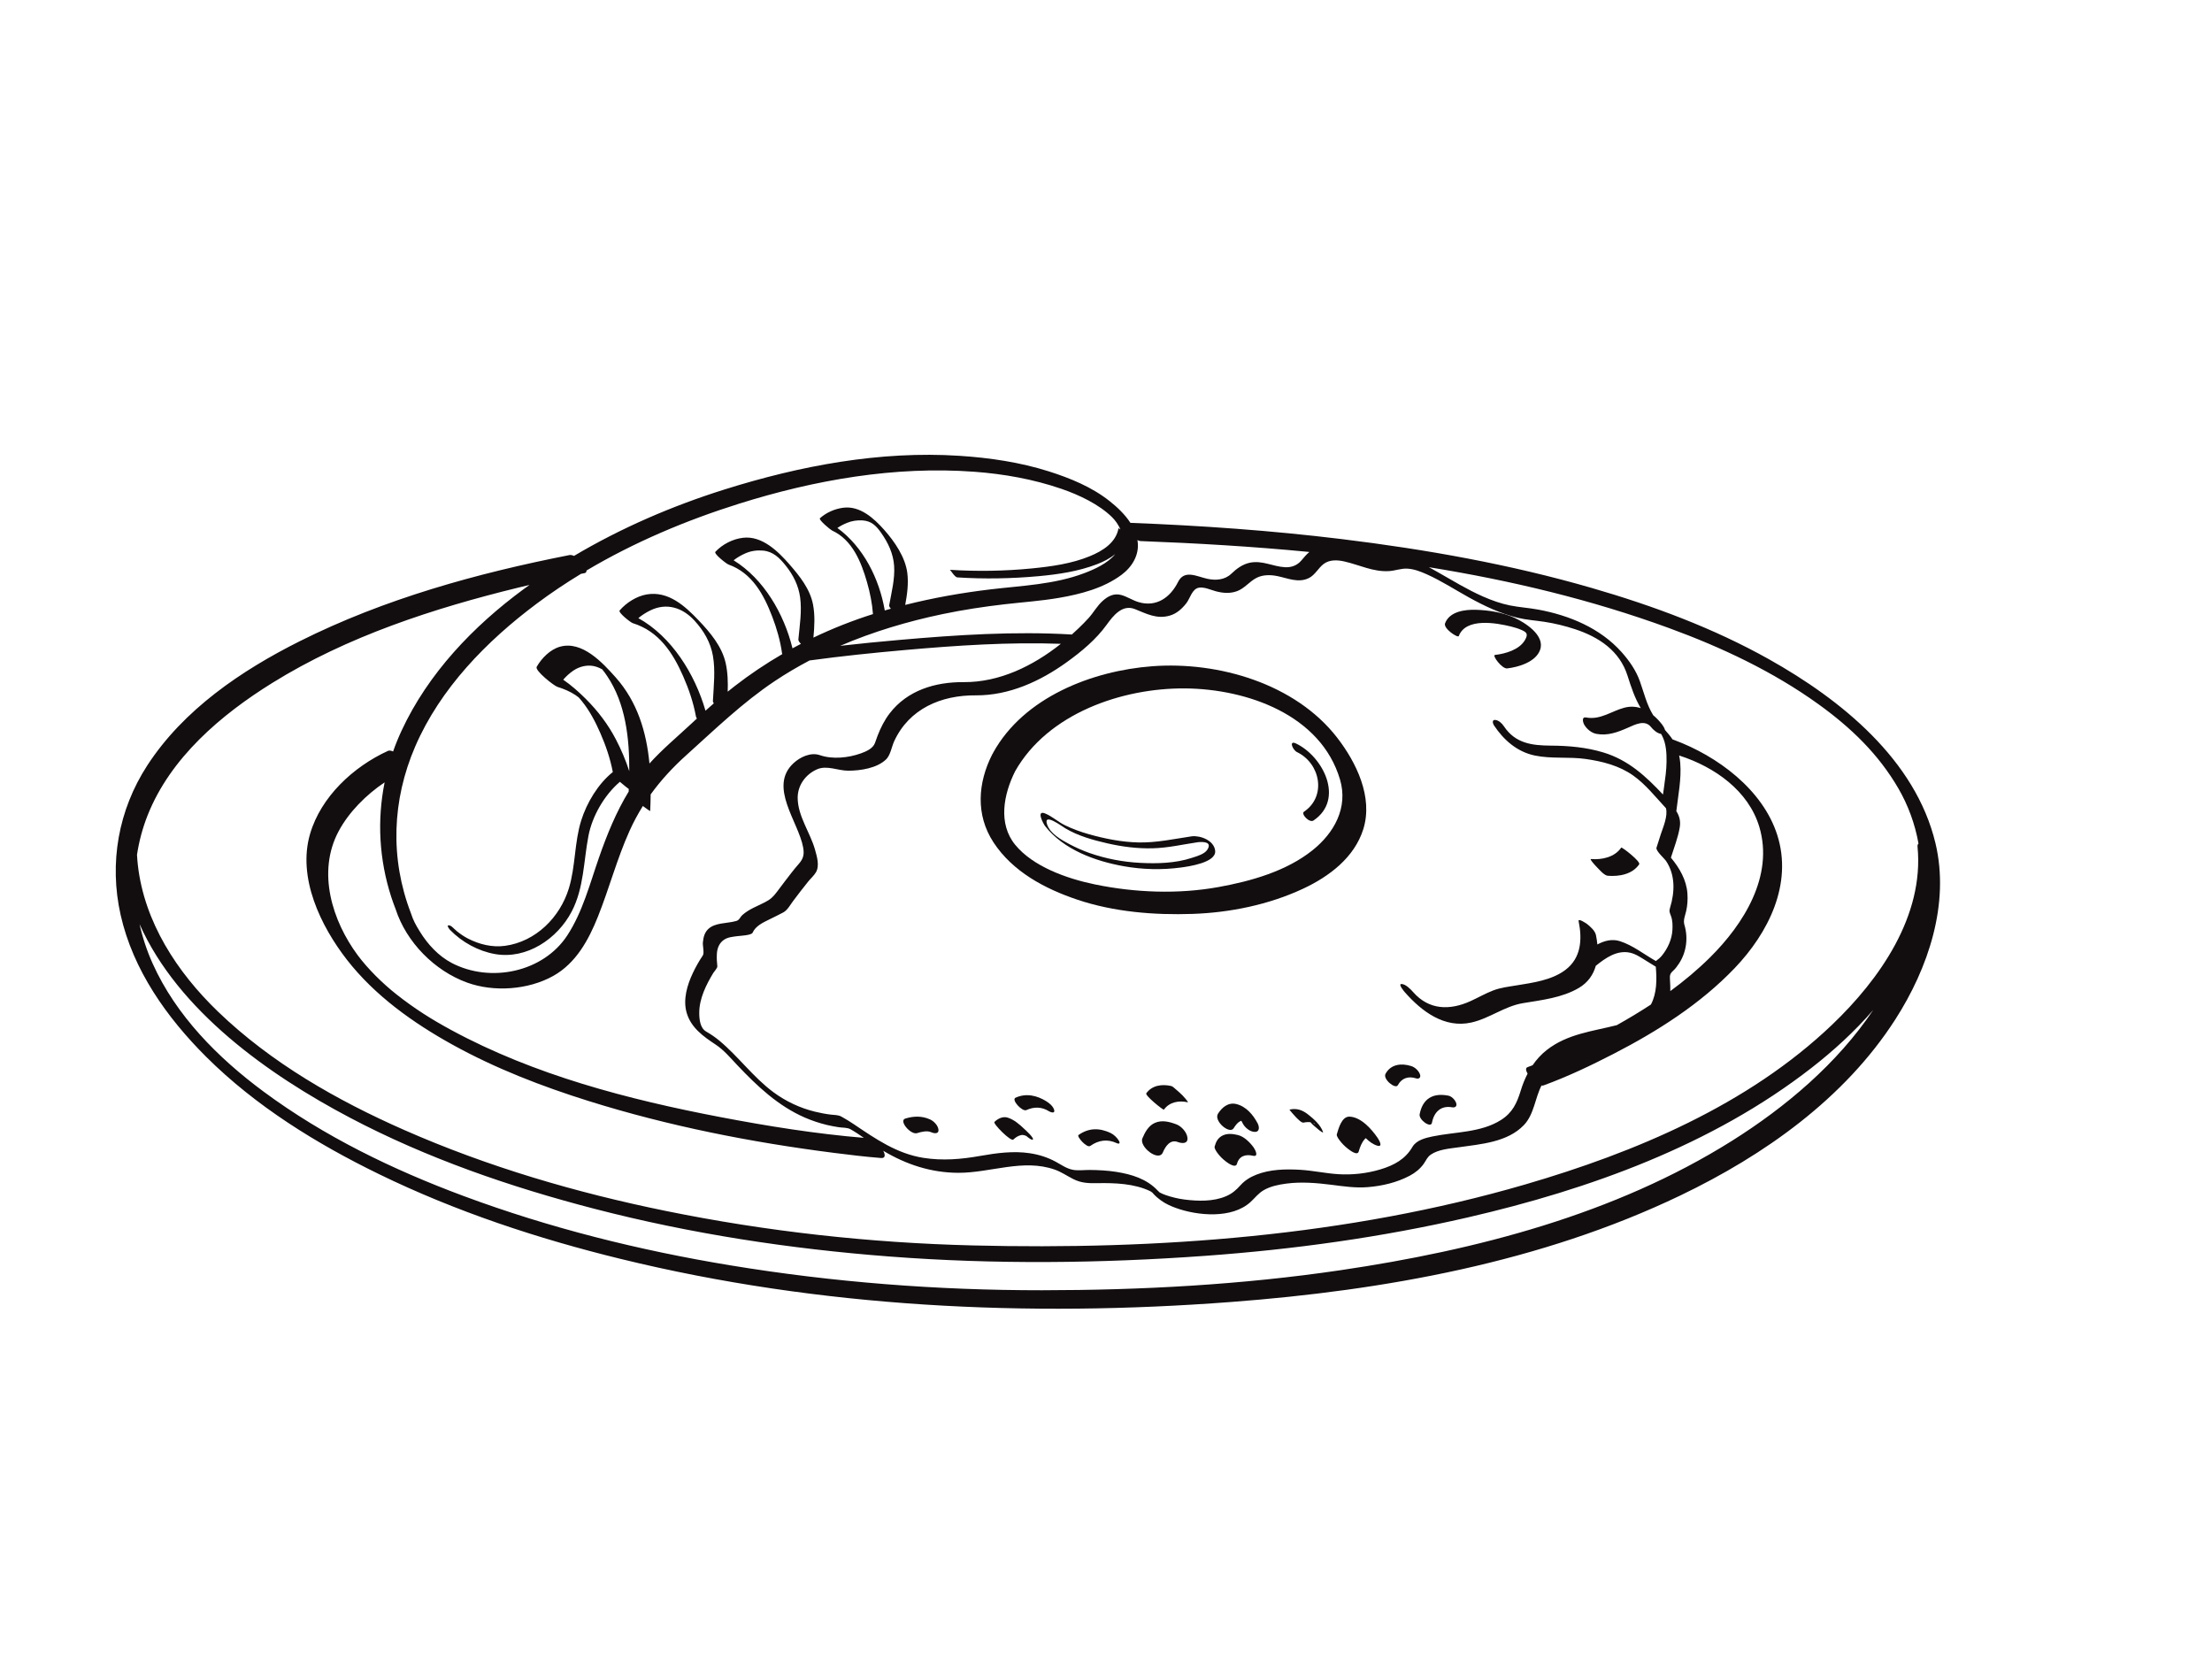 <?xml version="1.0" encoding="utf-8"?>
<!-- Generator: Adobe Illustrator 17.0.0, SVG Export Plug-In . SVG Version: 6.00 Build 0)  -->
<!DOCTYPE svg PUBLIC "-//W3C//DTD SVG 1.1//EN" "http://www.w3.org/Graphics/SVG/1.1/DTD/svg11.dtd">
<svg version="1.1" id="Layer_1" xmlns="http://www.w3.org/2000/svg" xmlns:xlink="http://www.w3.org/1999/xlink" x="0px" y="0px"
	 width="800px" height="600px" viewBox="0 0 800 600" enable-background="new 0 0 800 600" xml:space="preserve">
<g>
	<path fill="#120E0F" d="M699.982,304.948c-7.234-30.244-34.254-51.946-60.086-66.45c-20.141-11.309-42.032-19.427-64.171-25.837
		c-29.558-8.559-59.997-13.97-90.514-17.694c-25.355-3.094-50.86-4.894-76.38-5.867c-1.981-3.07-4.781-5.693-7.565-7.9
		c-6.364-5.048-14.193-8.255-21.868-10.694c-10.463-3.326-21.472-4.944-32.403-5.654c-28.703-1.866-57.66,3.591-84.955,12.171
		c-18.933,5.951-37.356,13.895-54.453,24.034c-0.588-0.274-1.154-0.403-1.639-0.308c-33.479,6.586-66.917,15.813-97.531,31.151
		c-21.167,10.606-42.035,24.747-55.137,44.908c-10.489,16.14-13.88,35.321-9.654,54.085c4.488,19.925,16.7,37.129,30.96,51.339
		c17.883,17.819,39.876,31.392,62.458,42.399c27.859,13.578,57.493,23.352,87.558,30.702
		c71.953,17.592,147.016,21.141,220.702,15.543c55.392-4.208,111.978-14.324,162.415-38.515
		c30.305-14.536,59.382-35.043,77.777-63.714C697.344,350.179,705.237,326.919,699.982,304.948z M573.035,262.226
		c0.963,1.534,2.558,2.862,4.364,3.196c4.023,0.744,7.641-0.601,11.27-2.196c2.795-1.229,6.246-3.076,8.49-0.23
		c0.713,0.905,2.213,2.268,3.593,2.433c0.138,0.227,0.27,0.457,0.39,0.692c1.463,2.871,1.626,6.273,1.586,9.431
		c-0.037,2.97-0.455,5.933-0.871,8.868c-0.138,0.978-0.278,1.955-0.413,2.933c-6.194-6.58-12.477-12.472-21.588-15.225
		c-6.197-1.873-12.548-2.422-18.984-2.463c-6.899-0.044-12.849-0.83-16.947-6.981c-0.68-1.021-1.851-2.188-3.15-2.308
		c-1.277-0.118-0.887,1.327-0.454,1.977c3.529,5.298,8.357,9.542,14.716,10.884c6.061,1.279,12.334,0.384,18.453,1.257
		c6.052,0.863,12.148,2.406,17.191,5.994c4.437,3.156,7.942,7.602,11.616,11.565c0.067,0.072,0.14,0.15,0.217,0.23
		c0.754,2.844-1.034,6.916-1.836,9.342c-0.544,1.647-1.086,3.293-1.588,4.954c-0.337,1.115,2.893,3.955,3.427,4.749
		c3.433,5.104,3.218,11.295,1.488,16.942c-0.408,1.331-0.168,1.682,0.333,3.031c0.587,1.584,0.604,3.356,0.515,5.018
		c-0.18,3.384-1.667,6.654-3.776,9.26c-0.629,0.777-1.393,1.421-2.208,1.991c-4.282-2.418-8.295-5.673-13.003-7.18
		c-2.831-0.907-5.607-0.174-8.159,1.185c-0.106-1.124-0.279-2.25-0.506-3.362c-0.332-1.625-2.02-3.066-3.238-4.05
		c-0.117-0.094-3.292-2.272-3.035-1.016c1.356,6.632,0.936,13.353-4.841,17.683c-4.977,3.729-11.834,4.593-17.792,5.577
		c-2.784,0.46-5.566,0.779-8.217,1.784c-2.846,1.079-5.505,2.637-8.276,3.89c-7.509,3.394-15,3.228-20.698-3.258
		c-0.893-1.017-2.755-2.954-4.266-2.948c-1.309,0.006,1.069,2.78,1.225,2.957c6.112,6.958,14.315,13.135,24.027,10.982
		c6.614-1.466,11.989-5.898,18.715-7.015c6.79-1.128,14.068-1.923,20.124-5.451c3.367-1.962,5.288-4.811,6.209-8.049
		c3.534-2.865,7.68-5.779,12.395-4.745c2.06,0.452,3.94,1.747,5.701,2.842c1.199,0.746,2.397,1.488,3.604,2.216
		c0.398,4.607,0.419,9.547-1.754,13.683c-4.028,2.642-8.165,5.125-12.36,7.471c-8.813,2.237-17.786,3.12-25.29,8.961
		c-2.026,1.577-3.724,3.453-5.142,5.526c-0.614,0.233-1.226,0.47-1.842,0.695c-0.781,0.285-0.617,1.24,0.027,2.343
		c-1.004,1.93-1.814,3.972-2.455,6.061c-1.411,4.596-2.982,8.044-7.175,10.708c-7.246,4.604-16.631,4.258-24.772,5.949
		c-2.557,0.531-5.83,1.342-7.24,3.775c-2.584,4.458-6.643,6.637-11.507,8.115c-4.922,1.495-10.27,2.089-15.401,1.755
		c-4.58-0.299-9.095-1.311-13.694-1.583c-5.253-0.31-10.927-0.193-15.883,1.772c-2.189,0.868-4.118,2.037-5.697,3.803
		c-1.567,1.751-3.03,3.026-5.221,3.973c-4.586,1.982-10.18,1.822-15.029,1.207c-2.288-0.29-4.543-0.837-6.725-1.579
		c-0.777-0.264-1.518-0.592-2.245-0.965c-0.26-0.238-0.551-0.508-0.731-0.699c-3.969-4.226-9.405-5.873-14.969-6.759
		c-3.165-0.504-6.384-0.661-9.584-0.696c-2.042-0.022-4.205,0.33-6.227-0.075c-2.216-0.444-4.099-1.804-6.083-2.882
		c-2.955-1.606-6.086-2.593-9.406-3.095c-5.935-0.898-12.102-0.059-17.957,0.98c-6.844,1.214-13.593,1.785-20.497,0.697
		c-9.602-1.513-17.253-6.835-25.113-12.123c-1.477-0.994-2.99-1.939-4.552-2.793c-1.165-0.637-2.464-0.573-3.76-0.719
		c-1.951-0.219-3.875-0.602-5.781-1.064c-5.442-1.32-10.619-3.758-15.114-7.096c-7.263-5.394-12.592-12.857-19.524-18.62
		c-1.482-1.231-3.077-2.314-4.745-3.274c-2.196-1.264-2.483-4.405-2.496-6.695c-0.029-5.148,2.48-10.203,5.088-14.501
		c0.303-0.499,1.515-1.789,1.451-2.372c-0.166-1.534-0.254-3.045-0.161-4.586c0.127-2.092,0.913-3.969,2.703-5.121
		c1.368-0.88,3.193-1.018,4.764-1.227c0.886-0.118,5.024-0.301,5.428-1.205c1.12-2.502,3.743-3.68,6.072-4.834
		c1.675-0.83,3.358-1.634,5.008-2.515c1.564-0.834,2.511-2.692,3.564-4.099c1.807-2.414,3.645-4.806,5.539-7.153
		c0.876-1.086,2.045-2.084,2.75-3.293c1.393-2.385,0.345-5.754-0.334-8.169c-1.76-6.262-6.195-12.044-6.272-18.662
		c-0.054-4.568,2.827-8.535,6.911-10.365c3.649-1.636,7.627,0.482,11.427,0.464c4.429-0.021,10.344-0.89,13.67-4.124
		c1.533-1.491,2.019-4.647,2.903-6.558c5.44-11.765,17.012-16.673,29.523-16.571c12.048,0.077,23.292-5.084,32.907-12.011
		c5.269-3.796,10.581-8.206,14.401-13.511c2.43-3.375,5.699-7.484,10.234-5.666c4.238,1.699,7.964,3.737,12.702,2.317
		c2.443-0.732,4.349-2.477,5.883-4.445c1.38-1.77,2.071-5.225,4.584-5.628c1.962-0.315,4.262,0.823,6.123,1.311
		c2.581,0.678,5.172,0.881,7.705-0.078c2.666-1.01,4.427-3.469,6.96-4.772c2.306-1.186,5.053-1.155,7.531-0.653
		c3.832,0.777,7.621,2.592,11.418,0.717c2.256-1.114,3.379-3.615,5.348-5.102c2.16-1.631,5.016-1.462,7.507-0.896
		c5.449,1.238,10.401,3.831,16.14,3.479c2.274-0.139,4.301-1.011,6.613-0.89c2.404,0.125,4.801,1.054,6.975,2.024
		c5.34,2.384,10.292,5.617,15.401,8.442c5.552,3.072,11.357,5.807,17.546,7.307c3.171,0.769,6.442,0.967,9.66,1.456
		c3.732,0.566,7.412,1.474,10.998,2.646c8.692,2.842,16.202,7.82,19.058,16.83c1.331,4.198,2.598,8.027,4.786,11.747
		c-1.837-0.596-3.826-0.717-5.947-0.156c-4.748,1.256-8.628,4.495-13.799,3.538C571.841,259.146,572.541,261.439,573.035,262.226z
		 M603.978,354.54c-0.1-1.654-0.135-2.31,1.118-3.431c0.841-0.752,1.504-1.691,2.125-2.625c2.705-4.07,3.376-9.273,1.995-13.906
		c-0.545-1.828,0.195-3.226,0.615-5.093c0.462-2.056,0.594-4.153,0.456-6.253c-0.324-4.943-2.861-9.317-5.981-13.047
		c1.129-3.634,2.571-7.208,3.2-10.973c0.378-2.263-0.142-4.123-1.237-5.85c0.669-5.815,1.887-11.57,1.414-17.454
		c-0.071-0.889-0.205-1.789-0.395-2.68c0.089,0.035,0.177,0.07,0.266,0.099c12.452,4.039,24.82,12.572,28.742,25.768
		c5.282,17.776-5.707,35.146-17.824,47.157c-4.462,4.423-9.299,8.46-14.379,12.189C604.11,357.138,604.056,355.833,603.978,354.54z
		 M141.516,324.443c0.477,1.469,1.01,2.92,1.565,4.361c3.913,12.02,14.105,22.308,25.875,26.57
		c9.705,3.514,22.098,2.625,31.116-2.41c8.232-4.596,12.805-13.01,16.187-21.476c4.086-10.228,6.88-20.906,11.412-30.968
		c1.431-3.178,3.046-6.17,4.827-9.018c1.219,0.904,2.637,1.922,2.642,1.812c0.095-1.992,0.157-3.999,0.177-6.011
		c3.722-5.156,8.056-9.833,12.965-14.251c10.331-9.299,20.191-18.875,31.793-26.645c4.117-2.757,8.378-5.265,12.746-7.565
		c0.041-0.001,0.084,0.006,0.124,0.001c11.404-1.563,22.871-2.738,34.335-3.754c18.695-1.656,37.601-2.921,56.393-2.245
		c-10.069,8.007-22.179,13.94-35.146,13.857c-10.234-0.083-20.336,2.921-26.762,11.293c-1.883,2.452-3.282,5.245-4.389,8.121
		c-0.329,0.857-0.62,1.727-0.931,2.59c-0.734,2.037-3.237,3.096-5.102,3.764c-4.508,1.617-10.235,2.224-14.818,0.646
		c-3.314-1.141-7.121,0.663-9.522,2.882c-9.213,8.515,1.799,21.203,3.466,30.488c0.471,2.623,0.052,4.108-1.637,6.021
		c-1.767,2-3.375,4.153-4.998,6.269c-0.966,1.26-1.919,2.53-2.867,3.803c-1.357,1.821-2.333,2.712-4.39,3.769
		c-2.73,1.403-5.76,2.491-8.068,4.573c-0.904,0.816-1.031,1.817-2.26,2.176c-0.99,0.289-2.025,0.431-3.044,0.573
		c-3.311,0.463-6.913,0.781-8.369,4.269c-0.383,0.917-0.527,1.93-0.63,2.91c-0.119,1.129,0.58,3.824-0.026,4.716
		c-1.371,2.016-2.564,4.15-3.607,6.353c-2.044,4.315-3.601,9.552-2.252,14.297c1.547,5.438,6.007,8.605,10.48,11.556
		c2.987,1.971,5.408,4.87,7.846,7.449c7.147,7.559,14.766,14.757,24.43,18.965c2.604,1.134,5.285,2.013,8.044,2.683
		c1.395,0.338,2.814,0.58,4.231,0.807c1.395,0.223,3.036,0.056,4.256,0.743c1.66,0.936,3.248,2.006,4.82,3.101
		c-17.41-1.451-34.788-4.238-51.929-7.512c-33.29-6.359-67.249-15.207-97.211-31.431c-7.373-3.992-13.441-7.847-19.893-12.937
		c-5.007-3.949-10.355-9.21-14.063-14.216c-9.082-12.26-14.812-29.963-6.853-44.816c3.689-6.885,9.883-13.126,16.623-17.657
		C136.344,296.641,137.111,310.871,141.516,324.443z M222.757,267.436c-2.833-5.453-6.535-10.309-10.875-14.649
		c-2.523-2.523-5.237-4.931-8.185-6.968c1.041-1.218,2.246-2.304,3.537-3.202c1.873-1.302,4.109-2.002,6.39-1.871
		c1.469,0.085,2.896,0.624,4.172,1.325c0.643,0.767,1.211,1.589,1.772,2.417c6.669,9.85,8.096,22.513,8.012,34.419
		C226.308,274.938,224.648,271.073,222.757,267.436z M258.156,254.38c-1.009,0.878-2.011,1.764-3.006,2.658
		c-3.835-13.292-12.234-26.802-24.289-33.481c1.293-1.086,2.745-2.001,4.232-2.742c5.96-2.968,11.782-1.072,16.096,3.659
		c3.345,3.669,5.783,7.798,6.647,12.72c0.934,5.325,0.271,10.949,0,16.301C257.821,253.774,257.952,254.078,258.156,254.38z
		 M289.665,232.858c-1.022,0.529-2.038,1.068-3.048,1.62c-3.07-12.5-10.374-25.106-21.297-31.844
		c1.312-1.026,2.784-1.867,4.288-2.523c2.016-0.88,4.181-1.179,6.362-0.981c3.649,0.33,5.95,2.644,8.132,5.353
		c2.748,3.412,4.671,7.194,5.272,11.554c0.691,5.003-0.168,10.227-0.633,15.214C288.696,231.744,289.15,232.335,289.665,232.858z
		 M412.502,195.688c20.242,0.763,40.667,1.962,61.05,3.939c-1.091,0.89-1.982,2.028-2.947,3.138
		c-1.549,1.78-3.583,2.503-5.893,2.376c-4.377-0.242-8.135-2.543-12.649-1.634c-2.641,0.532-4.882,2.194-6.778,4.022
		c-2.302,2.218-5.589,2.448-8.55,1.819c-3.893-0.827-8.375-3.492-10.684,1.136c-2.802,5.616-7.807,9.163-14.197,7.305
		c-2.205-0.641-4.131-1.985-6.345-2.601c-2.576-0.717-4.75,0.391-6.657,2.082c-2.043,1.812-3.314,4.222-5.114,6.224
		c-1.188,1.321-2.449,2.578-3.732,3.806c-0.769,0.736-1.555,1.463-2.356,2.18c-20.772-1.229-41.713,0.146-62.409,1.962
		c-7.131,0.625-14.264,1.321-21.381,2.133c11.904-5.12,24.426-8.847,37.098-11.491c7.4-1.544,14.877-2.677,22.385-3.544
		c6.539-0.756,13.09-1.194,19.585-2.304c7.888-1.348,16.166-3.497,22.69-8.345c3.864-2.871,6.541-7.286,5.803-12.218
		c-0.018-0.119-0.046-0.234-0.067-0.352C411.77,195.54,412.162,195.675,412.502,195.688z M322.199,220.154
		c-0.737,0.206-1.473,0.415-2.208,0.629c-1.992-11.519-7.739-22.973-17.137-29.842c1.082-0.735,2.26-1.34,3.455-1.831
		c1.805-0.74,3.724-1.026,5.665-0.896c3.191,0.213,4.92,1.953,6.678,4.452c2.541,3.613,4.401,7.501,4.716,11.947
		c0.336,4.74-0.944,9.634-1.781,14.264C321.521,219.246,321.809,219.709,322.199,220.154z M267.209,182.195
		c27.428-8.622,56.398-13.71,85.2-11.578c10.683,0.79,21.341,2.694,31.486,6.18c6.625,2.277,13.593,5.656,18.243,10.192
		c1.161,1.132,2.402,2.799,3.066,4.532c-0.397-0.264-0.681-0.476-0.662-0.597c-0.859,5.331-5.779,8.339-10.387,10.234
		c-6.59,2.709-13.892,3.722-20.935,4.417c-9.827,0.97-19.862,1.134-29.721,0.501c0.297,0.019,1.739,2.683,2.76,2.748
		c9.759,0.626,19.657,0.443,29.39-0.446c7.11-0.65,14.354-1.733,21.049-4.304c2.299-0.883,4.692-2.075,6.654-3.684
		c-2.76,3.365-7.41,5.461-11.185,6.894c-10.849,4.116-22.51,4.512-33.9,5.866c-10.394,1.236-20.731,3.063-30.881,5.625
		c0.704-3.845,1.251-7.748,0.75-11.611c-0.741-5.71-4.621-11.328-8.344-15.526c-3.72-4.195-8.772-8.8-14.833-8.01
		c-3.044,0.397-6.098,1.732-8.404,3.789c-0.63,0.561,3.815,4.201,4.397,4.468c7.316,3.356,10.509,11.335,12.618,18.669
		c1.072,3.726,1.869,7.648,2.151,11.537c-7.383,2.345-14.582,5.18-21.536,8.512c0.381-3.991,0.604-8.026-0.136-11.941
		c-1.061-5.609-4.841-10.318-8.489-14.505c-4.146-4.758-9.974-10.502-16.88-9.656c-3.712,0.454-7.368,2.328-9.947,5.059
		c-0.679,0.72,4.01,4.348,4.731,4.606c8.514,3.039,12.748,10.798,15.824,18.842c1.615,4.223,2.922,8.719,3.544,13.211
		c0.015,0.111,0.052,0.225,0.1,0.341c-5.977,3.472-11.736,7.331-17.227,11.591c-0.848,0.658-1.687,1.328-2.52,2.004
		c0.116-3.467,0.025-6.935-0.723-10.301c-1.349-6.07-5.629-11.13-9.808-15.513c-4.99-5.234-10.96-10.669-18.725-9.364
		c-3.679,0.618-7.384,2.976-9.817,5.786c-0.657,0.758,3.972,4.371,4.731,4.606c9.413,2.909,14.475,10.626,18.265,19.266
		c2.014,4.59,3.689,9.511,4.587,14.457c0.046,0.252,0.174,0.513,0.349,0.773c-0.71,0.654-1.419,1.311-2.125,1.969
		c-5.044,4.702-10.413,9.17-15.033,14.3c-1.076-11.359-4.357-22.32-12.23-31.161c-4.744-5.327-12.121-13.336-20.139-11.08
		c-3.529,0.993-6.637,4.144-8.416,7.273c-0.758,1.331,6.241,6.857,7.503,7.247c2.313,0.715,4.56,1.661,6.584,3.005
		c0.245,0.162,1.191,0.931,0.98,0.681c0.428,0.446,0.845,0.951,1.323,1.541c2.78,3.432,4.861,7.45,6.628,11.476
		c1.966,4.48,3.603,9.275,4.516,14.101c-5.374,4.317-9.422,11.129-11.432,17.527c-2.493,7.936-2.019,16.533-4.46,24.534
		c-3.201,10.496-11.979,19.284-23.105,20.795c-4.629,0.629-9.293-0.524-13.398-2.638c-1.386-0.714-2.683-1.6-3.901-2.569
		c-0.229-0.181-1.566-1.45-0.85-0.715c-0.512-0.526-1.447-1.57-2.289-1.497c-0.758,0.066,0.419,1.502,0.558,1.645
		c4.316,4.434,10.171,7.667,16.262,8.744c11.466,2.026,22.595-5.506,27.751-15.395c4.427-8.492,4.288-18.187,6.052-27.369
		c1.358-7.068,5.699-14.695,11.367-19.53c0.751,0.651,1.498,1.227,1.964,1.631c0.086,0.075,0.63,0.511,1.252,0.965
		c-0.011,0.243-0.021,0.486-0.033,0.727c-0.003,0.058,0.006,0.119,0.012,0.18c-4.548,7.433-7.861,15.611-10.728,23.825
		c-3.317,9.503-5.915,19.674-11.468,28.188c-8.729,13.385-27.844,17.322-41.821,9.997c-4.893-2.564-8.735-6.852-11.445-11.225
		c-1.666-2.689-2.467-4.178-3.31-6.768c-7.609-19.782-6.832-40.883,1.548-60.286c9.08-21.025,25.824-38.138,43.945-51.673
		c5.155-3.851,10.507-7.431,16.007-10.775c0.434-0.086,0.867-0.177,1.301-0.262c0.524-0.103,0.724-0.452,0.693-0.936
		C229.383,196.086,248.113,188.198,267.209,182.195z M53.42,294.786c8.264-20.783,26.509-36.274,45.037-47.783
		c27.124-16.849,58.324-26.99,89.156-34.527c1.295-0.317,2.594-0.618,3.891-0.924c-0.67,0.481-1.346,0.953-2.011,1.441
		c-18.327,13.467-34.645,30.525-44.292,51.329c-1.137,2.452-2.147,4.943-3.034,7.464c-0.715-0.327-1.373-0.44-1.861-0.217
		c-12.524,5.734-24.226,16.581-28.164,30.017c-4.638,15.824,3.824,33.308,13.348,45.546c10.094,12.97,23.991,22.86,38.262,30.743
		c15.503,8.563,32.136,14.992,49.008,20.284c28.908,9.066,58.838,14.97,88.87,18.796c5.652,0.72,11.322,1.402,17.004,1.853
		c1.839,0.146,1.418-1.477,0.806-2.612c8.3,4.964,17.279,7.931,27.12,7.967c11.623,0.042,23.484-5.209,34.95-1.142
		c2.379,0.844,4.453,2.301,6.696,3.425c2.912,1.459,5.568,1.522,8.772,1.461c6.222-0.118,13.323,0.144,19.023,2.903
		c0.63,0.305,1.254,1.137,0.321-0.013c0.292,0.36,0.59,0.715,0.906,1.056c0.811,0.876,1.734,1.648,2.703,2.342
		c1.637,1.172,3.47,2.003,5.357,2.685c7.877,2.845,20.251,3.96,26.946-2.124c1.687-1.533,2.822-3.177,4.866-4.347
		c2.453-1.403,5.34-1.971,8.108-2.34c5.387-0.718,10.93-0.254,16.296,0.424c4.468,0.564,8.657,1.213,13.186,0.849
		c5.22-0.419,10.533-1.674,15.178-4.138c1.966-1.043,3.721-2.457,5.019-4.269c0.925-1.291,1.263-2.469,2.637-3.391
		c2.796-1.878,6.787-2.148,10.023-2.611c8.018-1.148,17.652-1.813,23.595-8.041c3.672-3.848,4-9.692,6.364-14.299
		c0.276,0.047,0.53,0.038,0.75-0.042c8.646-3.155,17.038-7.151,25.211-11.359c15.924-8.198,31.516-18.079,43.948-31.103
		c12.121-12.698,21.013-30.326,15.361-48.081c-5.25-16.491-21.676-28.607-37.368-34.408c-0.171-0.063-0.343-0.121-0.515-0.181
		c-0.808-1.214-1.747-2.321-2.717-3.405c-0.21-0.814-0.86-1.737-1.148-2.103c-0.942-1.196-1.991-2.301-3.131-3.247
		c-2.379-3.877-3.29-7.994-4.81-12.266c-1.403-3.943-3.844-7.444-6.611-10.545c-7.762-8.698-18.877-13.291-30.124-15.378
		c-3.416-0.634-6.898-0.832-10.3-1.52c-3.341-0.676-6.598-1.852-9.712-3.221c-5.731-2.518-11.075-5.829-16.513-8.902
		c-0.996-0.563-2.01-1.135-3.042-1.692c29.618,4.775,58.807,11.747,86.86,22.019c18.988,6.953,37.581,15.685,54.035,27.538
		c11.791,8.493,21.77,18.113,28.956,30.552c3.423,5.925,5.964,12.722,7.212,19.839c-0.253,0.238-0.398,0.591-0.349,1.095
		c2.441,25.067-13.671,47.975-30.912,64.44c-30.39,29.022-71.187,46.16-110.978,57.755
		c-64.422,18.772-132.994,23.708-199.811,22.051c-37.246-0.924-74.437-5.026-110.948-12.463c-32.382-6.596-64.344-15.94-94.62-29.27
		c-24.358-10.724-48.131-24.276-67.401-42.843c-14.744-14.206-26.643-32.322-28.981-53.047c-0.138-1.219-0.234-2.442-0.3-3.667
		C50.282,304.274,51.56,299.464,53.42,294.786z M626.334,412.631c-42.298,26.574-92.47,39.511-141.414,46.741
		c-35.772,5.284-71.982,7.242-108.118,7.265c-37.734,0.024-75.497-2.884-112.733-9.02c-32.818-5.407-65.278-13.485-96.47-25.09
		c-25.481-9.48-50.36-21.51-72.27-37.733c-16.464-12.19-31.616-27.41-40.117-46.31c-2.077-4.618-3.665-9.403-4.743-14.271
		c13.977,31.401,46.776,54.554,76.026,69.981c27.872,14.701,57.988,25.07,88.43,32.966c34.945,9.063,70.789,14.52,106.764,17.272
		c37.979,2.905,76.307,2.499,114.284-0.251c31.91-2.311,63.706-6.7,94.894-13.892c43.931-10.132,88.39-26.125,124.305-54.092
		c7.843-6.107,15.558-13.114,22.308-20.929C664.483,384.649,645.859,400.364,626.334,412.631z"/>
	<path fill="#120E0F" d="M493.065,299.844c3.592-11.536-2.515-24.07-9.446-33.032c-15.139-19.577-42.985-27.649-66.88-25.857
		c-21.753,1.632-46.466,11.231-57.515,31.214c-0.053,0.096-0.096,0.195-0.135,0.295c-0.086,0.115-0.167,0.239-0.238,0.38
		c-5.225,10.285-6.055,21.845,0.44,31.783c6.949,10.634,18.622,16.82,30.362,20.76c13.218,4.437,27.801,5.619,41.658,5.14
		c13.602-0.47,27.581-3.33,39.951-9.104C480.672,317.031,489.858,310.146,493.065,299.844z M395.95,319.852
		c-10.317-2.131-22.4-6.513-28.778-14.301c-6.263-7.648-4.252-18.197-0.02-26.652c11.837-20.87,38.639-30.127,61.53-29.925
		c22.268,0.197,49.039,9.52,55.96,32.976c3.001,10.169-2.147,19.329-9.97,25.57c-9.483,7.567-22.155,11.142-33.887,13.277
		C426.15,323.461,410.49,322.856,395.95,319.852z"/>
	<path fill="#120E0F" d="M431.122,302.454c0,0,0.004,0.007,0.006,0.011c-0.03-0.001-0.061-0.006-0.09-0.002
		c-6.496,0.958-12.784,2.368-19.41,2.218c-5.968-0.135-11.981-1.338-17.711-2.942c-3.002-0.841-5.946-1.907-8.751-3.27
		c-2.497-1.213-4.55-3.164-7.109-4.236c-3.516-1.473-0.671,3.777-0.114,4.49c6.709,8.582,18.106,12.714,28.48,14.563
		c6.786,1.21,13.814,1.385,20.645,0.468c2.716-0.364,12.849-1.76,12.414-6.037C439.102,303.976,434.264,302.148,431.122,302.454z
		 M436.651,307.303c-1.039,1.63-3.873,2.386-5.585,2.95c-5.951,1.962-12.506,2.136-18.707,1.813
		c-6.25-0.325-12.514-1.508-18.416-3.596c-2.47-0.874-4.862-1.95-7.179-3.17c-2.924-1.539-7.021-3.837-8.093-7.19
		c-1.384-4.326,5.358,0.712,6.572,1.438c4.632,2.77,10.075,4.28,15.293,5.47c5.366,1.224,10.862,1.924,16.368,1.781
		c5.562-0.145,10.917-1.405,16.39-2.214C435.392,304.39,438.42,304.526,436.651,307.303z"/>
	<path fill="#120E0F" d="M468.743,268.906c-2.762-1.328-1.215,2.356,0.338,3.103c8.47,4.071,10.759,16.007,2.529,21.55
		c-1.208,0.814,1.965,4.177,3.425,3.194C486.34,289.139,478.606,273.646,468.743,268.906z"/>
	<path fill="#120E0F" d="M488.079,403.848c-2.856-0.107-4.006,4.392-4.597,6.389c-0.193,0.653,0.791,1.892,1.11,2.316
		c0.804,1.068,1.777,2.023,2.825,2.85c0.666,0.525,3.475,2.751,3.973,1.068c0.483-1.63,1.079-3.307,2.263-4.569
		c0.103-0.11,0.205-0.198,0.309-0.276c1.196,1.22,2.696,2.31,4.16,2.724c2.244,0.634,0.567-2.159,0.098-2.842
		C496.05,408.359,492.236,404.004,488.079,403.848z"/>
	<path fill="#120E0F" d="M501.096,388.352c-1.06,1.954,3.597,5.683,4.436,4.137c1.412-2.601,3.827-3.362,6.583-2.495
		c1.169,0.368,1.854-0.378,1.412-1.514c-0.508-1.307-1.801-2.505-3.137-2.925C506.88,384.449,503.003,384.838,501.096,388.352z"/>
	<path fill="#120E0F" d="M447.658,410.486c-1.735-0.406-3.659-0.643-5.327,0.116c-1.756,0.798-2.535,2.22-3.035,4.033
		c-0.198,0.717,0.705,1.926,1.061,2.416c0.797,1.096,1.784,2.072,2.853,2.901c0.715,0.555,3.656,2.762,4.159,0.942
		c0.778-2.817,3.125-3.521,5.75-2.907c2.287,0.534,0.83-2.232,0.245-3.037C452.052,413.146,449.917,411.014,447.658,410.486z"/>
	<path fill="#120E0F" d="M425.48,406.645c-2.514-0.945-5.234-1.676-7.82-0.531c-2.304,1.021-3.575,3.378-4.495,5.586
		c-1.261,3.025,5.907,8.674,7.409,5.071c0.943-2.262,2.703-4.751,5.327-3.765c1.395,0.525,3.717,0.832,3.567-1.404
		C429.331,409.58,427.326,407.339,425.48,406.645z"/>
	<path fill="#120E0F" d="M425.225,393.941c-0.392-0.324-1.099-1.051-1.638-1.172c-3.322-0.743-6.892-0.295-9.013,2.625
		c-0.58,0.799,6.173,6.183,6.357,5.928c2.02-2.781,5.418-3.386,8.628-2.668c0.477,0.107-1.642-2.253-1.855-2.462
		C426.909,395.41,426.085,394.653,425.225,393.941z"/>
	<path fill="#120E0F" d="M401.658,409.759c-4.061-1.902-7.875-1.893-11.609,0.734c-0.741,0.521,3.033,4.81,4.244,3.958
		c2.993-2.106,6.203-2.603,9.561-1.03c0.938,0.439,1.365,0.072,0.804-0.863C403.992,411.447,402.84,410.313,401.658,409.759z"/>
	<path fill="#120E0F" d="M370.596,408.433c-1.766-1.679-3.763-3.474-6.133-4.225c-1.79-0.568-3.548,0.356-4.822,1.546
		c-0.621,0.58,5.938,7.224,6.841,6.38c0.816-0.763,1.649-1.325,2.741-1.596c1.001-0.248,1.932,0.325,2.008,0.351
		c0.947,0.795,2.014,1.56,2.308,1.245C374.075,411.56,370.891,408.713,370.596,408.433z"/>
	<path fill="#120E0F" d="M378.49,398.337c-3.435-2.172-7.389-3.068-11.204-1.337c-1.66,0.753,2.43,5.15,3.903,4.481
		c2.797-1.27,5.583-1.228,8.201,0.427c0.579,0.366,2.219,0.918,1.883-0.408C380.932,400.153,379.606,399.043,378.49,398.337z"/>
	<path fill="#120E0F" d="M336.366,404.855c-2.902-1.312-5.944-1.247-8.954-0.311c-2.483,0.773,1.964,5.986,4.261,5.271
		c1.531-0.477,3.609-1.012,5.16-0.311c0.973,0.44,2.744,0.698,2.578-0.934C339.254,407.015,337.727,405.47,336.366,404.855z"/>
	<path fill="#120E0F" d="M472.992,402.994c-2.022-1.578-4.062-2.264-6.607-1.7c-0.174,0.039,2.098,2.551,2.232,2.676
		c0.48,0.448,2.035,2.214,2.825,2.04c0.855-0.189,1.674-0.246,2.52-0.14c0.664,0.86,1.709,1.649,2.394,2.244
		c0.517,0.45,1.056,0.91,1.647,1.263c0.05,0.03,0.63,0.393,0.483-0.008C477.529,406.754,475.122,404.657,472.992,402.994z
		 M474.878,406.054C475.858,406.389,475.886,406.951,474.878,406.054L474.878,406.054z"/>
	<path fill="#120E0F" d="M447.108,399.288c-2.877-0.693-5.163,1.204-6.602,3.492c-1.647,2.617,4.196,7.588,5.654,5.272
		c0.712-1.131,1.499-2.24,2.772-2.716c0.206,0.308,0.368,0.668,0.534,0.985c0.784,1.494,2.617,3.057,4.392,3.044
		c1.83-0.014,1.584-1.948,0.985-3.09C453.211,403.166,450.664,400.146,447.108,399.288z M448.611,404.903
		c-0.014-0.011-0.028-0.017-0.042-0.029C448.446,404.698,448.46,404.708,448.611,404.903z"/>
	<path fill="#120E0F" d="M517.889,406.064c0.724-3.864,3.222-6.333,7.305-5.594c1.103,0.2,1.836-0.389,1.446-1.55
		c-0.388-1.154-1.628-2.449-2.866-2.673c-2.283-0.413-4.653-0.459-6.706,0.77c-2.152,1.287-3.185,3.604-3.631,5.986
		C513.068,404.97,517.498,408.151,517.889,406.064z"/>
	<path fill="#120E0F" d="M547.507,223.33c-4.233-1.884-9.096-2.647-13.696-2.787c-4.01-0.122-9.548,0.573-11.184,4.879
		c-0.719,1.891,4.652,5.42,4.955,4.62c2.573-6.77,13.645-4.751,18.949-3.439c1.289,0.319,2.57,0.707,3.784,1.249
		c1.848,0.823,2.455,1.463,1.211,3.629c-2.026,3.524-7.116,4.965-10.843,5.389c-1.152,0.132,2.543,5.082,4.391,4.872
		c4.119-0.469,10.402-2.333,11.938-6.752C558.853,229.691,551.394,225.06,547.507,223.33z"/>
	<path fill="#120E0F" d="M581.46,316.729c4.12,0.33,8.879-0.495,11.372-4.129c0.678-0.988-6.278-6.364-6.491-6.053
		c-2.386,3.477-6.967,4.457-10.948,4.139c-0.668-0.054,1.632,2.402,1.822,2.591C578.088,314.146,580.104,316.621,581.46,316.729z"/>
</g>
</svg>
